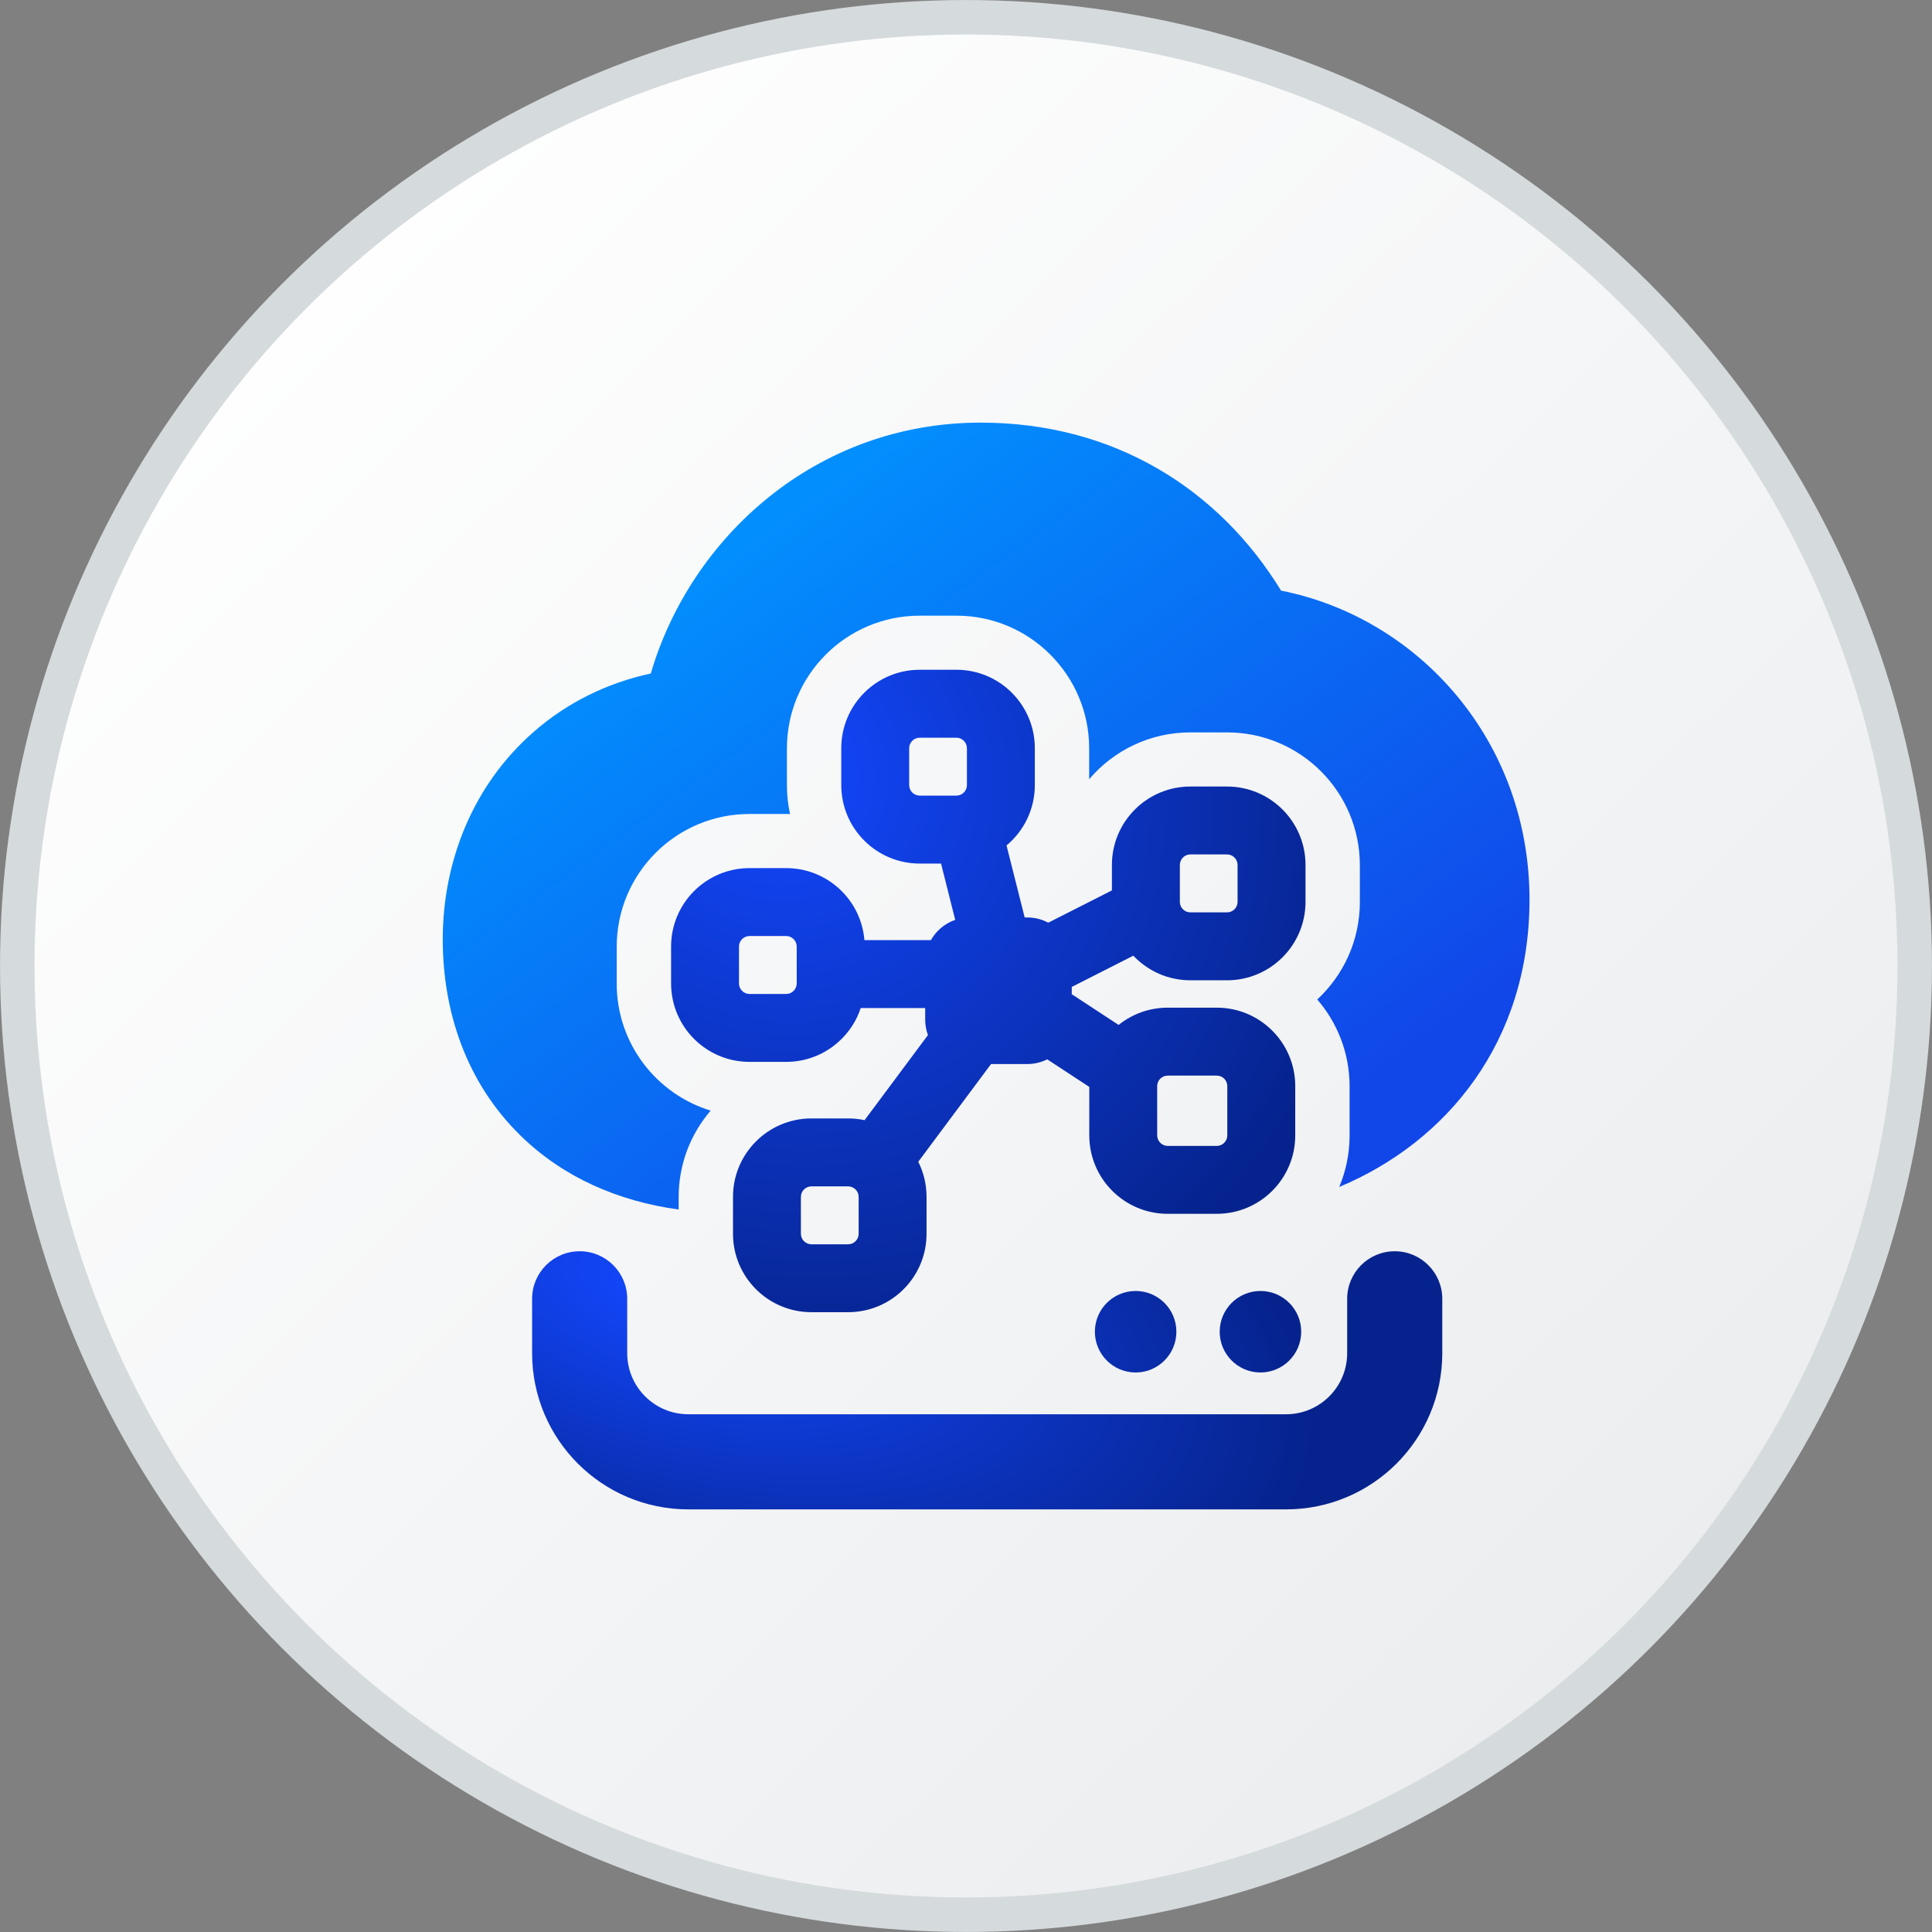 <svg width="48" height="48" viewBox="0 0 48 48" fill="none" xmlns="http://www.w3.org/2000/svg">
<rect x="0" y="0" width="48" height="48" fill="#808080" stroke="none"/>
<circle cx="24" cy="24" r="23.571" fill="url(#paint0_linear_3370_19006)" stroke="#D5DADD" stroke-width="0.857"/>
<g clip-path="url(#clip0_3370_19006)">
<path d="M24.366 10.5C20.256 10.5 17.153 13.368 16.169 16.733C15.082 16.967 14.086 17.457 13.251 18.19C11.752 19.505 11 21.398 11 23.339C11 25.104 11.569 26.88 12.932 28.213C14 29.257 15.366 29.845 16.861 30.05V29.742C16.861 28.921 17.16 28.171 17.656 27.593C16.305 27.18 15.322 25.924 15.322 24.438V23.522C15.322 21.7 16.8 20.223 18.622 20.223H19.532C19.564 20.223 19.597 20.223 19.628 20.224C19.578 19.994 19.551 19.755 19.551 19.51V18.595C19.551 16.773 21.028 15.296 22.851 15.296H23.761C25.583 15.296 27.06 16.773 27.06 18.595V19.359C27.666 18.647 28.568 18.196 29.575 18.196H30.485C32.308 18.196 33.785 19.673 33.785 21.495V22.411C33.785 23.368 33.377 24.229 32.727 24.832C33.227 25.411 33.53 26.165 33.53 26.99V28.213C33.53 28.665 33.438 29.096 33.274 29.489C35.935 28.377 38 25.891 38 22.352C38 18.403 35.245 15.351 31.828 14.674C30.291 12.165 27.695 10.5 24.366 10.5Z" fill="url(#paint1_linear_3370_19006)"/>
<path fill-rule="evenodd" clip-rule="evenodd" d="M23.761 16.64C24.837 16.64 25.71 17.513 25.71 18.59V19.505C25.71 20.108 25.436 20.647 25.007 21.005L25.458 22.794H25.523C25.711 22.794 25.889 22.841 26.044 22.924L27.625 22.122V21.49C27.625 20.414 28.498 19.541 29.575 19.541H30.485C31.562 19.541 32.435 20.414 32.435 21.49V22.406C32.435 23.482 31.562 24.355 30.485 24.355H29.575C29.016 24.355 28.513 24.12 28.157 23.744L26.628 24.52V24.713L26.634 24.705L27.792 25.464C28.126 25.196 28.55 25.035 29.012 25.035H30.23C31.307 25.035 32.18 25.908 32.18 26.985V28.208C32.18 29.284 31.307 30.157 30.23 30.157H29.012C27.936 30.157 27.063 29.284 27.063 28.208V27.004L26.018 26.319C25.869 26.394 25.701 26.436 25.523 26.436H24.622L22.814 28.864C22.946 29.126 23.02 29.423 23.02 29.737V30.652C23.02 31.729 22.148 32.601 21.071 32.601H20.16C19.084 32.601 18.211 31.729 18.211 30.652L18.211 29.737C18.211 28.66 19.084 27.787 20.16 27.787H21.071C21.211 27.787 21.348 27.802 21.48 27.83L23.055 25.716C23.01 25.596 22.986 25.466 22.986 25.331V25.045L21.384 25.045C21.127 25.822 20.395 26.382 19.532 26.382H18.622C17.545 26.382 16.673 25.509 16.673 24.433L16.673 23.517C16.673 22.441 17.545 21.568 18.622 21.568H19.532C20.555 21.568 21.394 22.355 21.476 23.357L23.128 23.357C23.26 23.123 23.474 22.942 23.732 22.854L23.38 21.455H22.85C21.774 21.455 20.901 20.582 20.901 19.505V18.59C20.901 17.513 21.774 16.64 22.85 16.64H23.761ZM24.023 18.59C24.023 18.445 23.905 18.328 23.761 18.328L22.85 18.328C22.706 18.328 22.588 18.445 22.588 18.59V19.505C22.588 19.65 22.706 19.767 22.85 19.767H23.761C23.905 19.767 24.023 19.65 24.023 19.505V18.59ZM30.747 21.49C30.747 21.346 30.63 21.228 30.485 21.228H29.575C29.43 21.228 29.313 21.346 29.313 21.49V22.406C29.313 22.55 29.43 22.668 29.575 22.668H30.485C30.63 22.668 30.747 22.55 30.747 22.406V21.49ZM30.492 26.985C30.492 26.84 30.375 26.723 30.23 26.723H29.012C28.868 26.723 28.75 26.84 28.75 26.985V28.208C28.75 28.352 28.868 28.47 29.012 28.47H30.23C30.375 28.47 30.492 28.352 30.492 28.208V26.985ZM19.532 23.255C19.677 23.255 19.794 23.373 19.794 23.517V24.433C19.794 24.577 19.677 24.695 19.532 24.695H18.622C18.477 24.695 18.36 24.577 18.36 24.433V23.517C18.36 23.373 18.477 23.255 18.622 23.255H19.532ZM21.333 29.737C21.333 29.592 21.215 29.475 21.071 29.475H20.16C20.016 29.475 19.898 29.592 19.898 29.737V30.652C19.898 30.797 20.016 30.914 20.16 30.914H21.071C21.215 30.914 21.333 30.797 21.333 30.652V29.737Z" fill="url(#paint2_radial_3370_19006)"/>
<path fill-rule="evenodd" clip-rule="evenodd" d="M14.402 31.087C15.054 31.087 15.583 31.616 15.583 32.269V33.619C15.583 34.457 16.263 35.137 17.102 35.137H31.951C32.79 35.137 33.47 34.457 33.47 33.619V32.269C33.47 31.616 33.999 31.087 34.651 31.087C35.304 31.087 35.833 31.616 35.833 32.269V33.619C35.833 35.762 34.095 37.5 31.951 37.5H17.102C14.958 37.5 13.22 35.762 13.22 33.619V32.269C13.22 31.616 13.749 31.087 14.402 31.087ZM31.316 34.099C31.875 34.099 32.328 33.645 32.328 33.086C32.328 32.527 31.875 32.074 31.316 32.074C30.757 32.074 30.303 32.527 30.303 33.086C30.303 33.645 30.757 34.099 31.316 34.099ZM29.227 33.086C29.227 33.645 28.774 34.099 28.215 34.099C27.655 34.099 27.202 33.645 27.202 33.086C27.202 32.527 27.655 32.074 28.215 32.074C28.774 32.074 29.227 32.527 29.227 33.086Z" fill="url(#paint3_radial_3370_19006)"/>
</g>
<defs>
<linearGradient id="paint0_linear_3370_19006" x1="4.353" y1="6.813" x2="41.065" y2="44.244" gradientUnits="userSpaceOnUse">
<stop stop-color="white"/>
<stop offset="1" stop-color="#EAECEE"/>
</linearGradient>
<linearGradient id="paint1_linear_3370_19006" x1="15.047" y1="13.424" x2="28.052" y2="31.389" gradientUnits="userSpaceOnUse">
<stop stop-color="#0195FF"/>
<stop offset="0.991" stop-color="#1147E9"/>
</linearGradient>
<radialGradient id="paint2_radial_3370_19006" cx="0" cy="0" r="1" gradientUnits="userSpaceOnUse" gradientTransform="translate(19.113 19.041) rotate(45.359) scale(15.626 14.238)">
<stop stop-color="#1348FF"/>
<stop offset="1" stop-color="#06238D"/>
</radialGradient>
<radialGradient id="paint3_radial_3370_19006" cx="0" cy="0" r="1" gradientUnits="userSpaceOnUse" gradientTransform="translate(16.722 32.052) rotate(15.832) scale(16.372 7.832)">
<stop stop-color="#1348FF"/>
<stop offset="1" stop-color="#06238D"/>
</radialGradient>
<clipPath id="clip0_3370_19006">
<rect width="27" height="27" fill="white" transform="translate(11 10.5)"/>
</clipPath>
</defs>
</svg>
